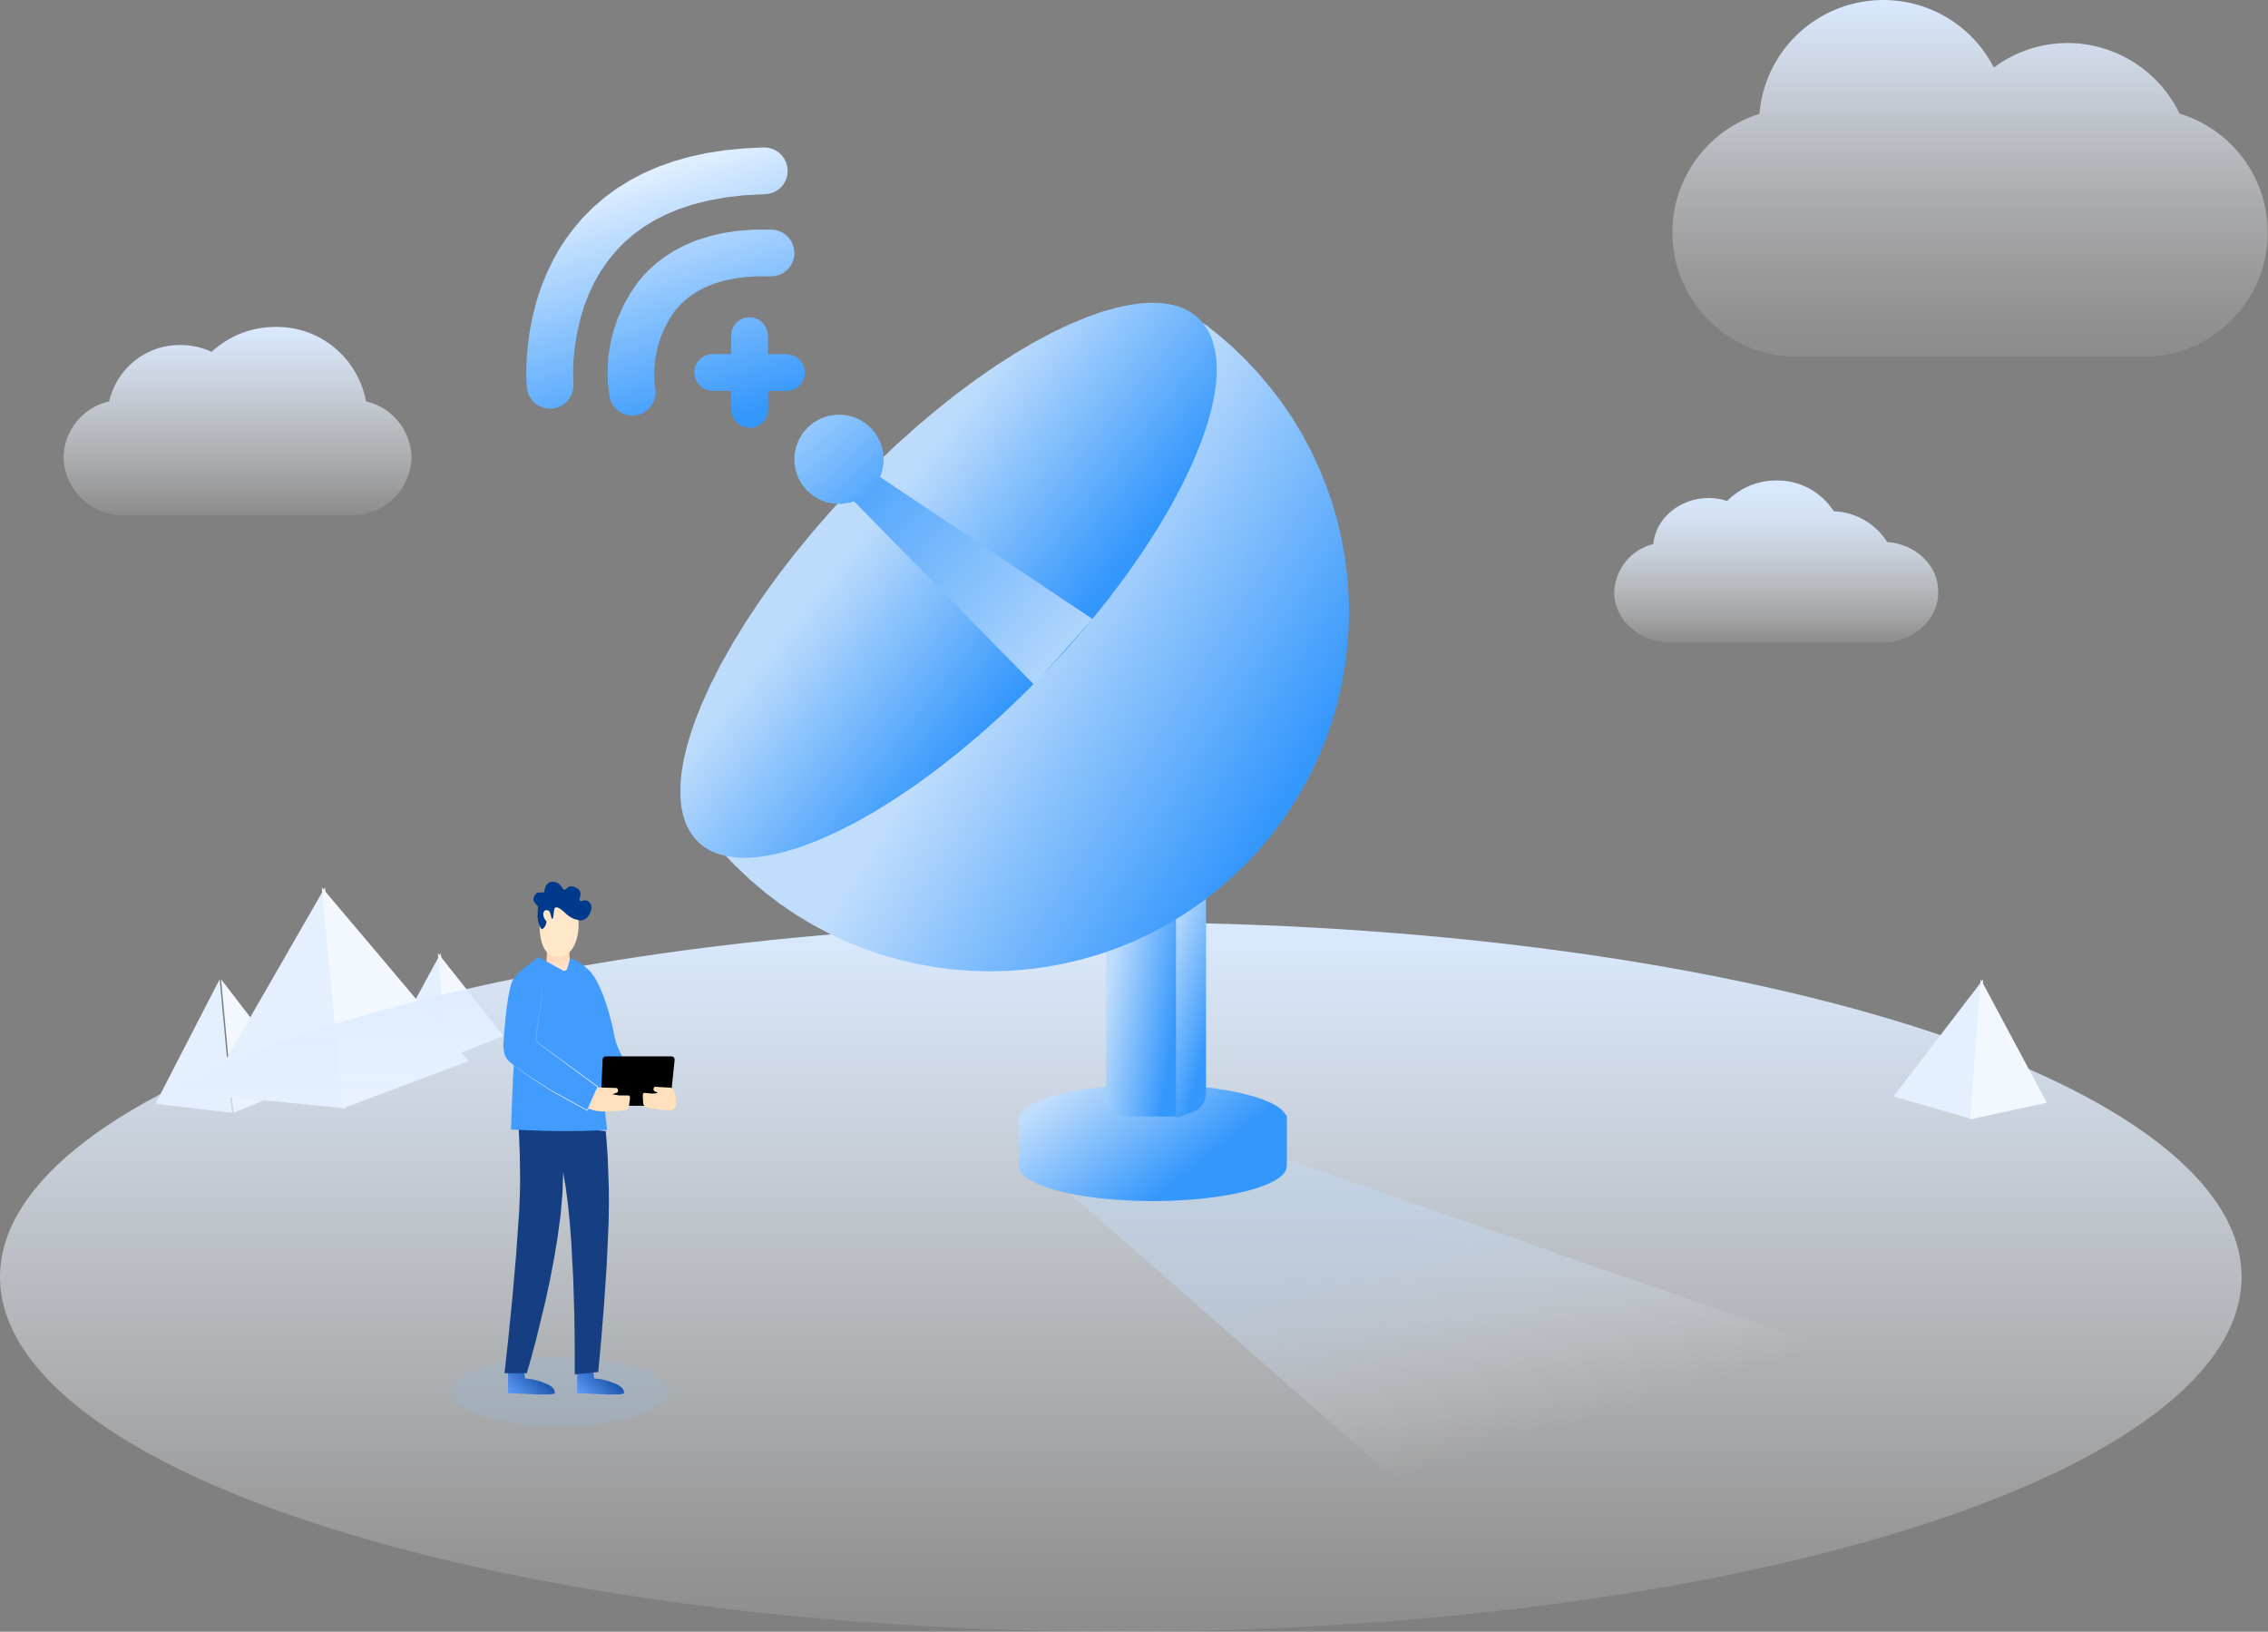 <?xml version="1.0" standalone="no"?><!DOCTYPE svg PUBLIC "-//W3C//DTD SVG 1.1//EN" "http://www.w3.org/Graphics/SVG/1.1/DTD/svg11.dtd"><svg height="2778" node-id="1" sillyvg="true" template-height="2778" template-width="3861" version="1.1" viewBox="0 0 3861 2778" width="3861" xmlns="http://www.w3.org/2000/svg" xmlns:xlink="http://www.w3.org/1999/xlink"><rect x="0" y="0" width="3861" height="2778" fill="#808080" stroke="none"/><defs node-id="102"><linearGradient gradientUnits="userSpaceOnUse" id="paint0_linear_91_432" node-id="37" spreadMethod="pad" x1="404.332" x2="404.332" y1="877.469" y2="556.424"><stop offset="0" stop-color="#ffffff" stop-opacity="0.1"></stop><stop offset="1" stop-color="#d9e9ff"></stop></linearGradient><linearGradient gradientUnits="userSpaceOnUse" id="paint1_linear_91_432" node-id="40" spreadMethod="pad" x1="3024.24" x2="3024.24" y1="1093.78" y2="818.018"><stop offset="0" stop-color="#ffffff" stop-opacity="0.1"></stop><stop offset="0.14" stop-color="#f8fbff" stop-opacity="0.27"></stop><stop offset="0.37" stop-color="#edf5ff" stop-opacity="0.52"></stop><stop offset="0.58" stop-color="#e4f0ff" stop-opacity="0.73"></stop><stop offset="0.76" stop-color="#deecff" stop-opacity="0.88"></stop><stop offset="0.91" stop-color="#daeaff" stop-opacity="0.97"></stop><stop offset="1" stop-color="#d9e9ff"></stop></linearGradient><linearGradient gradientUnits="userSpaceOnUse" id="paint2_linear_91_432" node-id="48" spreadMethod="pad" x1="3353.86" x2="3353.86" y1="607.017" y2="-0.493"><stop offset="0" stop-color="#ffffff" stop-opacity="0.1"></stop><stop offset="0.09" stop-color="#fefeff" stop-opacity="0.13"></stop><stop offset="0.23" stop-color="#fbfcff" stop-opacity="0.21"></stop><stop offset="0.4" stop-color="#f5f9ff" stop-opacity="0.33"></stop><stop offset="0.59" stop-color="#eef5ff" stop-opacity="0.51"></stop><stop offset="0.79" stop-color="#e4efff" stop-opacity="0.74"></stop><stop offset="1" stop-color="#d9e9ff"></stop></linearGradient><linearGradient gradientUnits="userSpaceOnUse" id="paint3_linear_91_432" node-id="56" spreadMethod="pad" x1="1908" x2="1908" y1="2777.63" y2="1570.22"><stop offset="0" stop-color="#ffffff" stop-opacity="0.1"></stop><stop offset="0.13" stop-color="#fbfdff" stop-opacity="0.19"></stop><stop offset="0.41" stop-color="#f1f7ff" stop-opacity="0.43"></stop><stop offset="0.81" stop-color="#e1eeff" stop-opacity="0.82"></stop><stop offset="1" stop-color="#d9e9ff"></stop></linearGradient><linearGradient gradientUnits="userSpaceOnUse" id="paint4_linear_91_432" node-id="62" spreadMethod="pad" x1="2625" x2="2512.13" y1="2442.5" y2="2079.2"><stop offset="0" stop-color="#ffffff" stop-opacity="0"></stop><stop offset="1" stop-color="#c1ddfd"></stop></linearGradient><linearGradient gradientUnits="userSpaceOnUse" id="paint5_linear_91_432" node-id="65" spreadMethod="pad" x1="2089.5" x2="1936.58" y1="1945" y2="1751.66"><stop offset="0" stop-color="#3497fc"></stop><stop offset="1" stop-color="#c0ddfc"></stop></linearGradient><linearGradient gradientUnits="userSpaceOnUse" id="paint6_linear_91_432" node-id="68" spreadMethod="pad" x1="2018" x2="1903.11" y1="1906.5" y2="1872.01"><stop offset="0" stop-color="#3497fc"></stop><stop offset="1" stop-color="#c0ddfc"></stop></linearGradient><linearGradient gradientUnits="userSpaceOnUse" id="paint7_linear_91_432" node-id="71" spreadMethod="pad" x1="1988.54" x2="1864.89" y1="1829.27" y2="1809.14"><stop offset="0" stop-color="#3497fc"></stop><stop offset="1" stop-color="#c0ddfc"></stop></linearGradient><linearGradient gradientUnits="userSpaceOnUse" id="paint8_linear_91_432" node-id="74" spreadMethod="pad" x1="2161.5" x2="1692.83" y1="1404.5" y2="1107.77"><stop offset="0" stop-color="#3497fc"></stop><stop offset="1" stop-color="#c0ddfc"></stop></linearGradient><linearGradient gradientUnits="userSpaceOnUse" id="paint9_linear_91_432" node-id="77" spreadMethod="pad" x1="1846" x2="1549.39" y1="1040.5" y2="804.214"><stop offset="0" stop-color="#3497fc"></stop><stop offset="1" stop-color="#bddcfc"></stop></linearGradient><linearGradient gradientUnits="userSpaceOnUse" id="paint10_linear_91_432" node-id="80" spreadMethod="pad" x1="1350" x2="1840.3" y1="747.5" y2="1177.46"><stop offset="0" stop-color="#3497fc"></stop><stop offset="1" stop-color="#bddcfc"></stop></linearGradient><linearGradient gradientUnits="userSpaceOnUse" id="paint11_linear_91_432" node-id="83" spreadMethod="pad" x1="1518.63" x2="1337.94" y1="904.844" y2="706.008"><stop offset="0" stop-color="#3799fd"></stop><stop offset="1" stop-color="#a6d1fd"></stop></linearGradient><linearGradient gradientUnits="userSpaceOnUse" id="paint12_linear_91_432" node-id="86" spreadMethod="pad" x1="1242.72" x2="1383.36" y1="212.643" y2="672.307"><stop offset="0" stop-color="#eef6ff"></stop><stop offset="1" stop-color="#3497fc"></stop></linearGradient><linearGradient gradientUnits="userSpaceOnUse" id="paint13_linear_91_432" node-id="89" spreadMethod="pad" x1="1050.89" x2="1001.7" y1="2325.85" y2="2377.74"><stop offset="0" stop-color="#003a8c"></stop><stop offset="1" stop-color="#5792f0"></stop></linearGradient><linearGradient gradientUnits="userSpaceOnUse" id="paint14_linear_91_432" node-id="92" spreadMethod="pad" x1="933.117" x2="883.922" y1="2325.85" y2="2377.74"><stop offset="0" stop-color="#003a8c"></stop><stop offset="1" stop-color="#5792f0"></stop></linearGradient><linearGradient gradientUnits="userSpaceOnUse" id="paint15_linear_91_432" node-id="95" spreadMethod="pad" x1="950" x2="950" y1="1608.98" y2="1656"><stop offset="0" stop-color="#ffcda5"></stop><stop offset="1" stop-color="#ffe8d1"></stop></linearGradient><linearGradient gradientUnits="userSpaceOnUse" id="paint16_linear_91_432" node-id="98" spreadMethod="pad" x1="992" x2="865.5" y1="1832" y2="1756"><stop offset="0" stop-color="#ffffff"></stop><stop offset="1" stop-color="#ffffff" stop-opacity="0"></stop></linearGradient></defs><path d="M 750.42 1622.39 L 767.67 1801.27 L 659.60 1789.38 L 750.42 1622.39 Z" fill="#e4efff" fill-rule="nonzero" node-id="233" stroke="none" target-height="178.88" target-width="108.07" target-x="659.6" target-y="1622.39"></path><path d="M 745.31 1622.39 L 857.11 1763.59 L 762.27 1801.27 L 745.31 1622.39 Z" fill="#f3f8ff" fill-rule="nonzero" node-id="235" stroke="none" target-height="178.88" target-width="111.8" target-x="745.31" target-y="1622.39"></path><path d="M 373.92 1667.11 L 395.02 1894.43 L 264.59 1879.27 L 373.92 1667.11 Z" fill="#e4efff" fill-rule="nonzero" node-id="237" stroke="none" target-height="227.32" target-width="130.43" target-x="264.59" target-y="1667.11"></path><path d="M 376.38 1667.11 L 514.27 1846.77 L 397.51 1894.43 L 376.38 1667.11 Z" fill="#f3f8ff" fill-rule="nonzero" node-id="239" stroke="none" target-height="227.32" target-width="137.89" target-x="376.38" target-y="1667.11"></path><path d="M 553.32 1510.60 L 588.80 1886.98 L 350.30 1863.54 L 553.32 1510.60 Z" fill="#e4efff" fill-rule="nonzero" node-id="241" stroke="none" target-height="376.38" target-width="238.5" target-x="350.3" target-y="1510.6"></path><path d="M 547.80 1510.60 L 797.48 1806.37 L 583.32 1886.98 L 547.80 1510.60 Z" fill="#f3f8ff" fill-rule="nonzero" node-id="243" stroke="none" target-height="376.38" target-width="249.68" target-x="547.8" target-y="1510.6"></path><path d="M 623.19 683.41 C 609.26 608.81 544.12 555.26 468.99 556.63 C 428.78 556.45 389.99 571.50 360.28 598.89 C 343.66 591.29 325.63 587.38 307.37 587.38 C 249.53 586.45 198.89 626.40 185.81 683.30 C 141.35 693.21 109.30 732.42 108.07 778.37 C 109.78 834.30 155.84 878.35 211.22 877.04 L 597.44 877.04 C 652.86 878.42 698.95 834.34 700.59 778.37 C 699.40 732.53 667.50 693.40 623.19 683.41 Z" fill="url(#paint0_linear_91_432)" fill-rule="nonzero" node-id="245" stroke="none" target-height="323.16" target-width="592.52" target-x="108.07" target-y="555.26"></path><path d="M 3212.74 922.73 C 3192.69 891.24 3158.74 871.72 3121.81 870.38 C 3100.31 837.10 3063.45 817.35 3024.21 818.02 C 2992.80 817.72 2962.54 830.24 2940.29 852.82 C 2930.12 849.54 2919.50 847.83 2908.84 847.83 C 2859.42 847.83 2818.62 882.49 2814.41 926.35 C 2776.73 935.44 2749.60 968.79 2748.00 1008.03 C 2748.00 1055.29 2790.71 1093.78 2842.43 1093.78 L 3205.10 1093.78 C 3257.57 1093.78 3299.53 1055.29 3299.53 1008.03 C 3300.35 963.13 3261.56 926.24 3212.74 922.73 Z" fill="url(#paint1_linear_91_432)" fill-rule="nonzero" node-id="247" stroke="none" target-height="276.43" target-width="552.35" target-x="2748" target-y="817.35"></path><path d="M 3710.15 192.82 C 3674.75 119.89 3600.85 73.45 3519.69 73.19 C 3474.48 73.31 3430.51 87.95 3394.29 114.97 C 3351.21 30.97 3257.60 -14.27 3164.96 4.03 C 3072.28 22.36 3003.00 99.84 2995.17 193.86 C 2895.49 225.31 2833.63 324.62 2849.47 427.85 C 2865.34 531.08 2954.14 607.32 3058.67 607.43 L 3648.40 607.43 C 3753.53 607.62 3842.93 530.74 3858.32 426.88 C 3873.75 322.99 3810.51 223.52 3709.85 193.23 L 3710.15 192.82 Z" fill="url(#paint2_linear_91_432)" fill-rule="nonzero" node-id="249" stroke="none" target-height="621.89" target-width="1040.12" target-x="2833.63" target-y="-14.27"></path><path d="M 3816.00 2173.93 C 3816.00 2334.06 3614.99 2487.59 3257.16 2600.80 C 2899.34 2714.02 2414.03 2777.63 1908.00 2777.63 C 1401.97 2777.63 916.66 2714.02 558.84 2600.80 C 201.01 2487.59 0.00 2334.06 0.00 2173.93 C 0.00 2013.80 201.01 1860.26 558.84 1747.05 C 916.66 1633.84 1401.97 1570.22 1908.00 1570.22 C 2414.03 1570.22 2899.34 1633.84 3257.16 1747.05 C 3614.99 1860.26 3816.00 2013.80 3816.00 2173.93 Z" fill="url(#paint3_linear_91_432)" fill-rule="nonzero" node-id="251" stroke="none" target-height="1207.41" target-width="3816" target-x="0" target-y="1570.22"></path><path d="M 3376.27 1667.11 L 3358.12 1905.61 L 3223.48 1866.56 L 3376.27 1667.11 Z" fill="#e4efff" fill-rule="nonzero" node-id="253" stroke="none" target-height="238.5" target-width="152.79" target-x="3223.48" target-y="1667.11"></path><path d="M 3371.98 1667.11 L 3484.34 1877.25 L 3353.91 1905.61 L 3371.98 1667.11 Z" fill="#f3f8ff" fill-rule="nonzero" node-id="255" stroke="none" target-height="238.5" target-width="130.43" target-x="3353.91" target-y="1667.11"></path><path d="M 3296.00 2358.48 L 2455.43 2588.50 L 1816.77 2027.53 L 2184.07 1971.30 L 3296.00 2358.48 Z" fill="url(#paint4_linear_91_432)" fill-opacity="0.385" fill-rule="nonzero" node-id="257" stroke="none" target-height="617.2" target-width="1479.23" target-x="1816.77" target-y="1971.3"></path><path d="M 1962.36 1846.21 L 2005.72 1847.27 L 2045.06 1850.22 L 2070.86 1853.35 L 2093.86 1857.06 L 2114.29 1861.30 L 2134.57 1866.63 L 2151.02 1872.23 L 2164.20 1877.90 L 2173.99 1883.34 L 2181.02 1888.57 L 2185.91 1893.61 L 2189.00 1898.51 L 2190.70 1898.51 L 2190.70 1984.55 L 2190.70 1985.18 L 2189.67 1990.70 L 2186.76 1996.26 L 2181.46 2002.04 L 2173.10 2008.18 L 2161.22 2014.48 L 2145.46 2020.81 L 2125.07 2026.99 L 2104.46 2031.81 L 2080.76 2036.12 L 2053.71 2039.80 L 2026.59 2042.37 L 1997.47 2044.07 L 1966.15 2044.77 L 1962.36 2044.77 L 1930.60 2044.18 L 1901.01 2042.59 L 1873.48 2040.09 L 1845.95 2036.45 L 1821.88 2032.14 L 1800.90 2027.32 L 1780.15 2021.10 L 1764.10 2014.73 L 1751.95 2008.37 L 1743.45 2002.22 L 1738.04 1996.37 L 1735.06 1990.77 L 1734.03 1985.18 L 1734.03 1984.55 L 1734.03 1898.51 L 1735.72 1898.51 L 1738.81 1893.61 L 1743.71 1888.57 L 1750.74 1883.34 L 1760.53 1877.90 L 1773.71 1872.23 L 1790.16 1866.63 L 1810.44 1861.30 L 1830.86 1857.06 L 1853.86 1853.35 L 1879.66 1850.22 L 1919.01 1847.27 L 1962.36 1846.21 Z" fill="url(#paint5_linear_91_432)" fill-rule="nonzero" node-id="259" stroke="none" target-height="198.56" target-width="456.67" target-x="1734.03" target-y="1846.21"></path><path d="M 1973.66 1884.40 L 2005.09 1902.47 L 2031.07 1892.69 C 2044.32 1887.71 2053.09 1875.03 2053.09 1860.88 L 2053.09 1439.18 L 1973.66 1439.18 L 1973.66 1884.40 Z" fill="url(#paint6_linear_91_432)" fill-rule="nonzero" node-id="261" stroke="none" target-height="463.29" target-width="79.43" target-x="1973.66" target-y="1439.18"></path><path d="M 1882.90 1437.49 L 2002.04 1437.49 L 2002.04 1900.78 L 1913.90 1900.78 C 1896.78 1900.78 1882.90 1886.90 1882.90 1869.78 L 1882.90 1437.49 Z" fill="url(#paint7_linear_91_432)" fill-rule="nonzero" node-id="263" stroke="none" target-height="463.29" target-width="119.14" target-x="1882.9" target-y="1437.49"></path><path d="M 2117.42 609.21 L 2140.75 633.91 L 2162.32 659.30 L 2182.16 685.36 L 2200.38 712.15 L 2216.98 739.68 L 2232.18 768.24 L 2245.72 797.17 L 2257.64 826.54 L 2267.95 856.32 L 2276.67 886.61 L 2283.89 917.41 L 2289.44 948.29 L 2293.42 979.28 L 2295.81 1010.45 L 2296.58 1041.81 L 2295.81 1073.20 L 2293.42 1104.34 L 2289.44 1135.36 L 2283.89 1166.24 L 2276.67 1197.01 L 2267.95 1227.30 L 2257.64 1257.11 L 2245.72 1286.45 L 2232.18 1315.41 L 2216.98 1343.97 L 2200.38 1371.50 L 2182.16 1398.26 L 2162.32 1424.35 L 2140.75 1449.71 L 2117.42 1474.40 L 2092.72 1497.74 L 2067.33 1519.31 L 2041.27 1539.18 L 2014.48 1557.36 L 1986.95 1573.96 L 1958.39 1589.20 L 1929.46 1602.74 L 1900.09 1614.67 L 1870.32 1624.97 L 1840.03 1633.69 L 1809.22 1640.87 L 1778.38 1646.46 L 1747.35 1650.44 L 1716.18 1652.79 L 1684.82 1653.60 L 1653.47 1652.79 L 1622.29 1650.44 L 1591.30 1646.46 L 1560.43 1640.87 L 1529.66 1633.69 L 1499.37 1624.97 L 1469.56 1614.67 L 1440.19 1602.74 L 1411.26 1589.20 L 1382.70 1573.96 L 1355.17 1557.36 L 1328.38 1539.18 L 1302.32 1519.31 L 1276.96 1497.74 L 1252.26 1474.40 L 1233.05 1454.35 L 1215.02 1433.77 L 1195.62 1409.37 L 1189.11 1395.90 L 1183.99 1381.14 L 1180.42 1364.91 L 1178.44 1347.03 L 1178.18 1327.34 L 1179.98 1303.67 L 1184.10 1278.02 L 1190.73 1250.16 L 1200.15 1219.79 L 1210.97 1190.98 L 1224.15 1160.61 L 1239.79 1128.63 L 1258.15 1094.95 L 1277.36 1062.75 L 1298.79 1029.70 L 1322.56 995.73 L 1348.73 960.80 L 1375.63 927.27 L 1404.49 893.56 L 1435.44 859.63 L 1468.49 825.51 L 1502.61 792.46 L 1536.54 761.51 L 1570.25 732.65 L 1603.78 705.75 L 1638.71 679.58 L 1672.64 655.81 L 1705.73 634.39 L 1737.90 615.17 L 1771.61 596.81 L 1803.55 581.17 L 1833.92 567.99 L 1862.77 557.17 L 1893.10 547.75 L 1921.00 541.09 L 1946.65 537.00 L 1970.28 535.20 L 1990.00 535.46 L 2007.85 537.44 L 2024.08 541.01 L 2038.88 546.09 L 2052.31 552.64 L 2076.71 572.04 L 2097.36 590.04 L 2117.42 609.21 Z" fill="url(#paint8_linear_91_432)" fill-rule="nonzero" node-id="265" stroke="none" target-height="1118.4" target-width="1118.4" target-x="1178.18" target-y="535.2"></path><path d="M 2062.47 575.21 L 2063.76 578.78 L 2068.18 594.90 L 2070.79 612.82 L 2071.45 632.81 L 2069.91 655.11 L 2066.67 676.57 L 2061.59 699.68 L 2054.52 724.60 L 2045.21 751.50 L 2031.19 785.99 L 2013.85 822.72 L 1993.02 861.91 L 1970.57 900.04 L 1945.14 939.53 L 1916.65 980.42 L 1886.73 1020.21 L 1854.34 1060.43 L 1819.38 1101.07 L 1783.09 1140.52 L 1744.85 1179.42 L 1704.55 1217.85 L 1666.75 1251.59 L 1630.06 1282.36 L 1594.40 1310.33 L 1559.76 1335.66 L 1523.36 1360.31 L 1488.84 1381.81 L 1456.16 1400.32 L 1425.17 1416.07 L 1392.30 1430.76 L 1362.20 1442.13 L 1334.63 1450.52 L 1309.35 1456.26 L 1287.71 1459.35 L 1268.27 1460.42 L 1250.83 1459.65 L 1235.11 1457.22 L 1220.94 1453.24 L 1209.31 1448.31 L 1198.97 1442.13 L 1189.81 1434.73 L 1181.71 1426.01 L 1174.61 1415.81 L 1168.50 1404.07 L 1167.06 1400.65 L 1162.83 1387.48 L 1159.85 1372.94 L 1158.27 1355.90 L 1158.27 1337.24 L 1160.03 1316.77 L 1163.79 1294.32 L 1168.79 1272.83 L 1175.42 1249.94 L 1183.85 1225.54 L 1194.19 1199.55 L 1209.28 1166.10 L 1227.24 1130.80 L 1248.25 1093.56 L 1270.67 1057.23 L 1295.62 1019.80 L 1323.26 981.30 L 1352.11 943.76 L 1383.14 905.93 L 1416.41 867.80 L 1450.82 830.70 L 1487.00 794.12 L 1524.95 757.98 L 1560.46 726.22 L 1595.06 697.07 L 1628.70 670.38 L 1661.45 646.09 L 1695.79 622.32 L 1728.51 601.38 L 1759.68 583.01 L 1789.38 567.15 L 1820.74 552.13 L 1849.78 540.06 L 1876.65 530.60 L 1901.56 523.57 L 1922.87 519.08 L 1942.27 516.43 L 1959.94 515.44 L 1976.06 515.95 L 1990.78 517.87 L 2005.76 521.58 L 2018.97 526.92 L 2030.60 533.80 L 2040.90 542.27 L 2049.92 552.43 L 2056.77 563.02 L 2062.47 575.21 Z" fill="url(#paint9_linear_91_432)" fill-rule="nonzero" node-id="267" stroke="none" target-height="944.98" target-width="913.18" target-x="1158.27" target-y="515.44"></path><path d="M 1859.86 1053.78 L 1760.46 1165.66 L 1449.65 849.18 L 1490.31 806.82 L 1859.86 1053.78 Z" fill="url(#paint10_linear_91_432)" fill-rule="nonzero" node-id="269" stroke="none" target-height="358.84" target-width="410.21" target-x="1449.65" target-y="806.82"></path><path d="M 1504.30 776.63 L 1503.97 790.58 L 1501.39 803.54 L 1496.61 815.68 L 1489.80 826.87 L 1481.41 836.55 L 1471.25 844.83 L 1459.91 851.27 L 1447.44 855.62 L 1433.67 857.86 L 1419.72 857.57 L 1406.77 854.99 L 1394.62 850.21 L 1383.43 843.40 L 1373.75 834.97 L 1365.47 824.85 L 1359.03 813.48 L 1354.69 801.04 L 1352.45 787.27 L 1352.74 773.32 L 1355.32 760.37 L 1360.14 748.22 L 1366.91 737.03 L 1375.34 727.35 L 1385.46 719.07 L 1396.83 712.63 L 1409.27 708.29 L 1423.04 706.01 L 1436.98 706.34 L 1449.94 708.91 L 1462.08 713.70 L 1473.27 720.51 L 1482.95 728.90 L 1491.23 739.06 L 1497.67 750.43 L 1502.02 762.87 L 1504.30 776.63 Z" fill="url(#paint11_linear_91_432)" fill-rule="nonzero" node-id="271" stroke="none" target-height="151.85" target-width="151.85" target-x="1352.45" target-y="706.01"></path><path d="M 1276.22 728.35 L 1270.04 727.72 L 1264.19 725.92 L 1258.82 723.05 L 1253.99 719.11 L 1250.06 714.33 L 1247.19 708.92 L 1245.38 703.07 L 1244.79 696.92 L 1244.72 665.52 L 1213.36 665.49 L 1204.97 664.35 L 1197.50 661.18 L 1191.17 656.25 L 1186.24 649.92 L 1183.07 642.49 L 1181.93 634.06 L 1183.07 625.67 L 1186.20 618.23 L 1191.10 611.87 L 1197.43 606.97 L 1204.86 603.84 L 1213.29 602.74 L 1244.65 602.77 L 1244.61 571.38 L 1245.75 562.99 L 1248.88 555.55 L 1253.77 549.19 L 1260.10 544.29 L 1267.54 541.16 L 1275.97 540.02 L 1284.36 541.20 L 1291.79 544.33 L 1298.16 549.26 L 1303.09 555.63 L 1306.22 563.06 L 1307.40 571.45 L 1307.43 602.88 L 1338.83 602.92 L 1347.26 604.06 L 1354.69 607.23 L 1361.02 612.12 L 1365.95 618.49 L 1369.12 625.92 L 1370.26 634.35 L 1369.12 642.74 L 1365.99 650.18 L 1361.09 656.54 L 1354.73 661.44 L 1347.33 664.57 L 1338.90 665.67 L 1307.51 665.64 L 1307.58 696.99 L 1306.96 703.18 L 1305.19 708.99 L 1302.32 714.40 L 1298.42 719.19 L 1293.63 723.09 L 1288.26 725.96 L 1282.41 727.72 L 1276.22 728.35 Z M 1086.20 706.30 L 1078.99 707.45 L 1072.11 707.30 L 1065.41 705.94 L 1059.01 703.47 L 1053.26 700.01 L 1048.04 695.56 L 1043.66 690.29 L 1040.27 684.29 L 1037.81 677.41 L 1034.94 653.75 L 1034.27 630.34 L 1035.71 607.04 L 1039.32 583.97 L 1044.91 561.44 L 1052.60 539.40 L 1062.28 518.16 L 1073.87 497.85 L 1087.49 478.38 L 1096.36 468.03 L 1107.00 457.32 L 1119.66 446.25 L 1133.06 436.20 L 1148.62 426.48 L 1166.62 417.13 L 1185.24 409.33 L 1206.52 402.52 L 1230.81 396.78 L 1255.36 393.03 L 1283.18 390.97 L 1314.65 390.89 L 1321.79 391.96 L 1328.26 394.10 L 1334.23 397.30 L 1339.56 401.46 L 1344.05 406.35 L 1347.77 412.02 L 1350.42 418.24 L 1352.00 424.90 L 1352.41 432.08 L 1351.53 439.22 L 1349.54 445.73 L 1346.48 451.77 L 1342.43 457.18 L 1337.65 461.74 L 1332.06 465.53 L 1325.91 468.29 L 1319.28 469.99 L 1312.11 470.50 L 1289.07 470.43 L 1268.02 471.75 L 1248.77 474.40 L 1231.21 478.19 L 1215.20 483.12 L 1199.16 489.75 L 1184.69 497.59 L 1171.70 506.64 L 1160.03 516.91 L 1149.58 528.43 L 1139.83 542.89 L 1131.66 557.91 L 1125.00 573.51 L 1119.81 589.82 L 1116.16 606.57 L 1114.18 623.42 L 1113.77 640.53 L 1115.02 657.98 L 1116.20 665.75 L 1115.83 673.48 L 1113.99 681.02 L 1110.64 688.12 L 1105.97 694.42 L 1100.26 699.64 L 1093.60 703.62 L 1086.24 706.27 L 1086.20 706.30 Z M 1302.13 330.64 L 1267.80 332.37 L 1236.07 335.94 L 1206.81 341.21 L 1179.76 348.02 L 1154.77 356.37 L 1133.79 365.13 L 1114.36 375.03 L 1096.33 386.00 L 1079.65 398.11 L 1064.19 411.32 L 1049.99 425.67 L 1034.71 444.22 L 1021.80 463.03 L 1011.09 482.09 L 1001.85 502.00 L 994.45 521.33 L 988.67 540.06 L 982.16 568.11 L 978.33 592.51 L 976.23 615.51 L 975.64 632.44 L 976.09 652.87 L 976.01 660.00 L 974.76 666.78 L 972.33 673.25 L 968.84 679.22 L 964.35 684.44 L 958.83 688.97 L 952.57 692.43 L 946.05 694.67 L 939.21 695.74 L 932.29 695.59 L 925.52 694.27 L 918.86 691.69 L 912.75 687.94 L 907.56 683.38 L 903.25 677.93 L 899.94 671.86 L 897.73 665.30 L 896.66 658.24 L 896.11 647.86 L 896.00 628.24 L 896.96 605.98 L 899.86 577.16 L 902.92 557.36 L 907.41 535.86 L 913.52 512.46 L 920.95 489.56 L 930.45 465.94 L 942.15 441.57 L 952.05 424.02 L 963.42 406.57 L 976.38 389.20 L 991.03 371.90 L 1009.21 353.46 L 1028.72 336.57 L 1049.62 321.15 L 1072.00 307.20 L 1095.92 294.65 L 1121.50 283.57 L 1147.00 274.56 L 1174.02 266.90 L 1202.76 260.64 L 1233.27 255.86 L 1265.70 252.62 L 1300.15 251.00 L 1307.25 251.48 L 1313.87 253.10 L 1320.20 255.90 L 1325.95 259.72 L 1330.88 264.43 L 1335.11 270.14 L 1338.28 276.54 L 1340.19 283.09 L 1340.96 289.94 L 1340.52 296.82 L 1338.94 303.45 L 1336.10 309.96 L 1332.13 315.85 L 1327.42 320.82 L 1321.90 324.87 L 1315.71 327.92 L 1309.16 329.83 L 1302.10 330.64 L 1302.13 330.64 Z" fill="url(#paint12_linear_91_432)" fill-rule="nonzero" node-id="273" stroke="none" target-height="477.35" target-width="474.26" target-x="896" target-y="251"></path><path d="M 768.00 2369.32 L 768.88 2374.99 L 771.39 2380.62 L 775.77 2386.33 L 782.46 2392.25 L 792.33 2398.58 L 805.28 2404.88 L 821.88 2410.95 L 838.85 2415.77 L 858.24 2420.00 L 880.40 2423.57 L 902.59 2426.08 L 926.44 2427.62 L 952.02 2428.21 L 977.60 2427.62 L 1001.45 2426.08 L 1023.64 2423.57 L 1045.80 2420.00 L 1065.19 2415.77 L 1082.16 2410.95 L 1098.76 2404.88 L 1111.71 2398.62 L 1121.58 2392.25 L 1128.28 2386.33 L 1132.66 2380.62 L 1135.16 2374.99 L 1136.04 2369.32 L 1135.16 2363.66 L 1132.66 2358.03 L 1128.28 2352.32 L 1121.58 2346.40 L 1111.71 2340.06 L 1098.76 2333.77 L 1082.16 2327.70 L 1065.19 2322.88 L 1045.80 2318.64 L 1023.64 2315.07 L 1001.45 2312.57 L 977.60 2311.03 L 952.02 2310.44 L 926.44 2311.03 L 902.59 2312.57 L 880.40 2315.07 L 858.24 2318.64 L 838.85 2322.88 L 821.88 2327.70 L 805.28 2333.77 L 792.33 2340.06 L 782.46 2346.40 L 775.77 2352.32 L 771.39 2358.03 L 768.88 2363.66 L 768.00 2369.32 Z" fill="#84c1ff" fill-opacity="0.15" fill-rule="evenodd" node-id="275" stroke="none" target-height="117.77" target-width="368.04" target-x="768" target-y="2310.44"></path><path d="M 1008.59 2326.78 L 1011.64 2346.73 L 1023.86 2348.09 L 1037.30 2351.62 L 1052.20 2357.66 L 1058.16 2362.08 L 1060.67 2364.95 L 1061.92 2368.08 L 1062.32 2371.61 L 1061.14 2372.75 L 1054.12 2373.89 L 1032.36 2374.07 L 982.64 2371.61 L 982.64 2319.46 L 1008.59 2326.78 Z" fill="url(#paint13_linear_91_432)" fill-rule="nonzero" node-id="277" stroke="none" target-height="54.61" target-width="79.68" target-x="982.64" target-y="2319.46"></path><path d="M 890.82 2326.78 L 893.87 2346.73 L 906.09 2348.09 L 919.52 2351.62 L 934.43 2357.66 L 940.39 2362.08 L 942.89 2364.95 L 944.14 2368.08 L 944.55 2371.61 L 943.37 2372.75 L 936.34 2373.89 L 914.59 2374.07 L 864.87 2371.61 L 864.87 2319.46 L 890.82 2326.78 Z" fill="url(#paint14_linear_91_432)" fill-rule="nonzero" node-id="279" stroke="none" target-height="54.61" target-width="79.68" target-x="864.87" target-y="2319.46"></path><path d="M 917.13 1916.60 L 899.72 1917.22 L 887.39 1918.36 L 882.72 1918.95 L 883.49 1930.84 L 884.85 1962.57 L 885.44 2008.28 L 885.00 2034.22 L 883.82 2062.19 L 878.52 2137.86 L 872.01 2212.10 L 865.61 2276.06 L 860.75 2320.89 L 858.83 2337.78 L 896.85 2337.78 L 901.45 2321.85 L 913.01 2279.16 L 927.99 2217.43 L 935.61 2182.32 L 942.93 2144.49 L 949.30 2106.14 L 954.34 2068.05 L 957.62 2030.36 L 958.68 1995.80 L 963.03 2021.16 L 966.89 2050.68 L 969.95 2081.26 L 972.48 2113.76 L 975.94 2178.94 L 977.75 2240.22 L 978.45 2291.48 L 978.48 2326.71 L 978.41 2339.77 L 1018.42 2335.80 L 1019.89 2320.41 L 1023.61 2279.56 L 1028.28 2221.30 L 1032.84 2153.54 L 1036.01 2084.35 L 1036.60 2050.82 L 1036.41 2021.27 L 1034.61 1970.96 L 1032.29 1937.69 L 1031.15 1925.65 L 1011.50 1923.81 L 991.84 1923.59 L 972.12 1924.95 L 971.97 1924.99 L 957.58 1920.87 L 941.38 1917.89 L 929.98 1916.89 L 919.01 1916.60 L 917.13 1916.60 Z" fill="#153f82" fill-rule="nonzero" node-id="281" stroke="none" target-height="423.17" target-width="177.77" target-x="858.83" target-y="1916.6"></path><path d="M 932.00 1602.00 L 968.00 1602.00 L 971.50 1656.00 L 929.50 1654.50 L 932.00 1602.00 Z" fill="url(#paint15_linear_91_432)" fill-rule="evenodd" node-id="283" stroke="none" target-height="54" target-width="42" target-x="929.5" target-y="1602"></path><path d="M 975.98 1633.29 L 982.83 1636.89 L 989.49 1641.05 L 997.91 1647.42 L 1005.83 1655.11 L 1012.86 1664.57 L 1019.89 1677.89 L 1026.22 1692.83 L 1031.70 1708.18 L 1036.12 1722.42 L 1042.26 1745.76 L 1044.36 1755.22 L 1045.10 1760.63 L 1048.96 1775.42 L 1052.64 1785.10 L 1058.46 1797.28 L 1069.90 1817.05 L 1076.12 1825.66 L 1078.00 1827.50 L 1081.28 1829.71 L 1088.93 1834.60 L 1097.62 1839.76 L 1104.06 1842.63 L 1112.96 1845.50 L 1122.46 1849.33 L 1126.84 1851.24 L 1115.98 1884.69 L 1108.51 1883.81 L 1089.74 1880.87 L 1078.07 1878.44 L 1065.08 1875.20 L 1052.20 1871.19 L 1040.02 1866.37 L 1031.81 1861.58 L 1025.04 1855.80 L 1019.30 1849.25 L 1014.96 1842.96 L 1009.25 1832.06 L 1007.45 1827.50 L 975.98 1633.29 Z" fill="#429cfd" fill-rule="evenodd" node-id="285" stroke="none" target-height="251.4" target-width="150.86" target-x="975.98" target-y="1633.29"></path><path d="M 965.68 1648.93 C 964.73 1652.18 961.02 1653.71 958.06 1652.07 L 919.20 1630.59 C 917.46 1629.63 915.30 1629.90 913.85 1631.26 L 910.10 1635.02 L 905.46 1638.44 L 903.44 1639.98 L 900.09 1642.16 L 892.58 1648.41 L 888.53 1652.79 L 884.78 1658.09 L 882.31 1664.05 L 880.21 1673.03 L 878.01 1692.84 L 877.23 1710.06 L 877.20 1717.46 L 877.45 1727.65 L 877.45 1753.49 L 876.09 1787.57 L 873.37 1834.83 L 871.46 1878.40 L 870.35 1910.39 L 869.98 1922.79 L 878.30 1923.19 L 899.35 1924.15 L 927.40 1925.14 L 956.62 1925.70 L 993.98 1925.29 L 1022.28 1924.19 L 1033.50 1923.56 L 1009.62 1704.50 L 1008.84 1698.32 L 1006.08 1683.05 L 1003.84 1673.73 L 1000.75 1663.69 L 996.88 1653.90 L 992.25 1645.14 L 988.57 1640.79 L 984.00 1637.30 L 975.02 1632.84 C 972.71 1632.08 970.22 1633.39 969.54 1635.73 L 965.68 1648.93 Z" fill="#429cfd" fill-rule="evenodd" node-id="287" stroke="none" target-height="296.07" target-width="163.52" target-x="869.98" target-y="1629.63"></path><path d="M 918.06 1777.13 L 918.09 1777.16 L 918.12 1777.18 L 1017.68 1850.33 L 999.60 1890.47 L 941.49 1858.35 L 934.00 1853.76 L 933.99 1853.75 L 915.86 1842.31 L 915.85 1842.31 L 893.57 1827.56 L 873.53 1813.04 L 865.88 1806.46 L 862.42 1802.41 L 859.45 1796.26 L 857.82 1790.27 L 856.83 1780.04 L 857.05 1775.74 L 857.05 1775.74 L 857.67 1766.40 L 857.67 1766.40 L 859.55 1743.41 L 862.75 1714.31 L 864.92 1699.50 L 867.31 1686.64 L 870.35 1675.03 L 873.26 1668.05 L 877.84 1661.76 L 884.09 1655.40 L 896.49 1645.35 L 902.03 1641.52 L 905.05 1645.78 L 912.21 1657.16 L 915.94 1664.12 L 919.05 1671.21 L 921.27 1679.45 L 922.26 1687.92 L 921.97 1702.51 L 921.20 1708.73 L 920.21 1714.46 L 920.21 1714.46 L 917.92 1728.26 L 917.92 1728.27 L 915.24 1745.16 L 915.24 1745.16 L 915.24 1745.17 L 913.10 1760.11 L 913.10 1760.13 L 913.10 1760.14 L 912.51 1768.13 L 912.50 1768.23 L 912.54 1768.33 L 913.79 1771.87 L 913.81 1771.93 L 913.84 1771.98 L 915.61 1774.63 L 915.64 1774.67 L 915.67 1774.70 L 918.06 1777.13 Z" fill="#429cfd" fill-rule="nonzero" node-id="289" stroke="none" target-height="248.95" target-width="160.85" target-x="856.83" target-y="1641.52"></path><g node-id="304"><path d="M 918.06 1777.13 L 918.09 1777.16 L 918.12 1777.18 L 1017.68 1850.33 L 999.60 1890.47 L 941.49 1858.35 L 934.00 1853.76 L 933.99 1853.75 L 915.86 1842.31 L 915.85 1842.31 L 893.57 1827.56 L 873.53 1813.04 L 865.88 1806.46 L 862.42 1802.41 L 859.45 1796.26 L 857.82 1790.27 L 856.83 1780.04 L 857.05 1775.74 L 857.05 1775.74 L 857.67 1766.40 L 857.67 1766.40 L 859.55 1743.41 L 862.75 1714.31 L 864.92 1699.50 L 867.31 1686.64 L 870.35 1675.03 L 873.26 1668.05 L 877.84 1661.76 L 884.09 1655.40 L 896.49 1645.35 L 902.03 1641.52 L 905.05 1645.78 L 912.21 1657.16 L 915.94 1664.12 L 919.05 1671.21 L 921.27 1679.45 L 922.26 1687.92 L 921.97 1702.51 L 921.20 1708.73 L 920.21 1714.46 L 920.21 1714.46 L 917.92 1728.26 L 917.92 1728.27 L 915.24 1745.16 L 915.24 1745.16 L 915.24 1745.17 L 913.10 1760.11 L 913.10 1760.13 L 913.10 1760.14 L 912.51 1768.13 L 912.50 1768.23 L 912.54 1768.33 L 913.79 1771.87 L 913.81 1771.93 L 913.84 1771.98 L 915.61 1774.63 L 915.64 1774.67 L 915.67 1774.70 L 918.06 1777.13 Z" fill="none" group-id="1" node-id="293" stroke="url(#paint16_linear_91_432)" stroke-linecap="butt" stroke-width="1" target-height="248.95" target-width="160.85" target-x="856.83" target-y="1641.52"></path></g><path d="M 1143.14 1798.39 L 1031.33 1798.39 L 1029.23 1798.79 L 1027.47 1799.97 L 1026.29 1801.70 L 1025.89 1803.76 L 1022.65 1877.15 L 1023.05 1879.21 L 1024.23 1880.98 L 1026.00 1882.12 L 1028.06 1882.52 L 1135.52 1882.52 L 1137.62 1882.12 L 1139.39 1880.98 L 1140.57 1879.21 L 1140.97 1877.15 L 1148.55 1803.76 L 1148.15 1801.70 L 1146.97 1799.97 L 1145.20 1798.79 L 1143.14 1798.39 Z" fill="#000000" fill-rule="evenodd" node-id="296" stroke="none" target-height="84.13" target-width="125.9" target-x="1022.65" target-y="1798.39"></path><path d="M 1018.30 1851.24 L 1049.33 1852.23 L 1050.73 1852.79 L 1051.65 1853.96 L 1052.24 1857.09 L 1051.68 1858.82 L 1050.29 1860.04 L 1042.56 1862.98 L 1054.15 1864.93 L 1069.61 1864.93 L 1071.23 1865.41 L 1072.18 1866.55 L 1072.52 1869.79 L 1071.38 1878.70 L 1070.57 1883.48 L 1069.39 1886.42 L 1067.29 1888.56 L 1062.87 1890.29 L 1050.80 1891.54 L 1037.96 1892.09 L 1031.96 1892.24 L 1023.71 1892.06 L 1015.54 1891.28 L 1010.06 1889.96 L 1004.54 1888.23 L 1002.04 1887.38 L 1004.43 1881.31 L 1009.69 1868.24 L 1013.67 1859.59 L 1018.30 1851.24 Z M 1141.63 1851.72 L 1115.21 1850.17 L 1113.99 1850.58 L 1113.15 1851.61 L 1112.41 1854.55 L 1112.74 1856.21 L 1113.85 1857.50 L 1120.18 1860.88 L 1110.20 1861.80 L 1097.10 1860.55 L 1095.67 1860.88 L 1094.82 1861.91 L 1094.27 1864.97 L 1094.60 1873.47 L 1094.93 1878.07 L 1095.52 1880.50 L 1096.81 1882.56 L 1098.65 1884.14 L 1100.97 1885.17 L 1111.12 1887.27 L 1121.98 1888.85 L 1127.06 1889.48 L 1141.08 1889.88 L 1143.92 1889.81 L 1146.68 1889.04 L 1148.52 1887.12 L 1149.84 1884.80 L 1150.76 1874.94 L 1149.73 1865.08 L 1147.15 1856.21 L 1145.09 1853.12 L 1141.63 1851.72 Z" fill="#fee0bc" fill-rule="evenodd" node-id="298" stroke="none" target-height="42.07" target-width="148.72" target-x="1002.04" target-y="1850.17"></path><path d="M 918.51 1573.50 C 918.51 1604.15 926.60 1629.00 949.51 1629.00 C 972.43 1629.00 985.01 1604.15 985.01 1573.50 C 985.01 1542.85 972.43 1518.00 949.51 1518.00 C 926.60 1518.00 918.51 1542.85 918.51 1573.50 Z" fill="#ffe7ca" fill-rule="nonzero" node-id="300" stroke="none" target-height="111" target-width="66.5" target-x="918.51" target-y="1518"></path><path d="M 964.05 1513.30 L 965.65 1511.36 L 967.62 1509.98 L 970.94 1508.94 L 974.82 1509.05 L 980.67 1511.06 L 985.59 1514.60 L 987.71 1518.14 L 988.38 1522.06 L 987.97 1525.52 L 986.59 1530.40 L 986.67 1532.30 L 987.52 1533.61 L 988.98 1534.17 L 991.48 1533.72 L 994.53 1532.82 L 998.41 1532.94 L 1002.06 1534.61 L 1005.93 1539.35 L 1007.01 1544.08 L 1006.08 1550.56 L 1003.33 1556.97 L 999.00 1562.53 L 995.35 1565.28 L 991.33 1566.74 L 986.71 1566.89 L 976.90 1564.31 L 970.01 1560.77 L 964.27 1556.34 L 960.17 1552.35 L 953.95 1547.36 L 950.37 1545.46 L 947.46 1544.64 L 945.04 1545.05 L 943.70 1547.13 L 942.66 1554.66 L 941.73 1561.89 L 940.83 1564.05 L 939.79 1564.13 L 938.82 1562.64 L 938.04 1559.47 L 936.02 1552.72 L 934.01 1550.27 L 930.77 1549.26 L 927.45 1550.12 L 925.55 1552.39 L 924.81 1555.52 L 925.11 1559.40 L 926.45 1563.20 L 928.64 1566.59 L 930.43 1568.94 L 929.95 1571.32 L 929.02 1574.93 L 926.52 1578.89 L 923.13 1581.90 L 921.94 1581.68 L 920.11 1579.18 L 918.25 1575.34 L 916.12 1568.53 L 915.04 1560.40 L 915.68 1547.51 L 915.90 1544.19 L 915.38 1542.48 L 912.29 1539.12 L 910.24 1536.66 L 908.48 1533.42 L 908.00 1529.81 L 909.64 1525.00 L 912.84 1521.09 L 915.64 1519.63 L 922.31 1519.41 L 925.44 1519.15 L 926.56 1518.37 L 927.12 1514.90 L 928.42 1509.94 L 930.14 1506.81 L 932.74 1503.87 L 936.06 1501.78 L 940.57 1501.00 L 947.20 1502.16 L 951.53 1504.50 L 954.84 1507.86 L 957.04 1511.32 L 959.17 1513.97 L 960.88 1514.64 L 962.63 1514.27 L 964.05 1513.30 Z" fill="#003a8c" fill-rule="nonzero" node-id="302" stroke="none" target-height="80.9" target-width="99.01" target-x="908" target-y="1501"></path></svg>